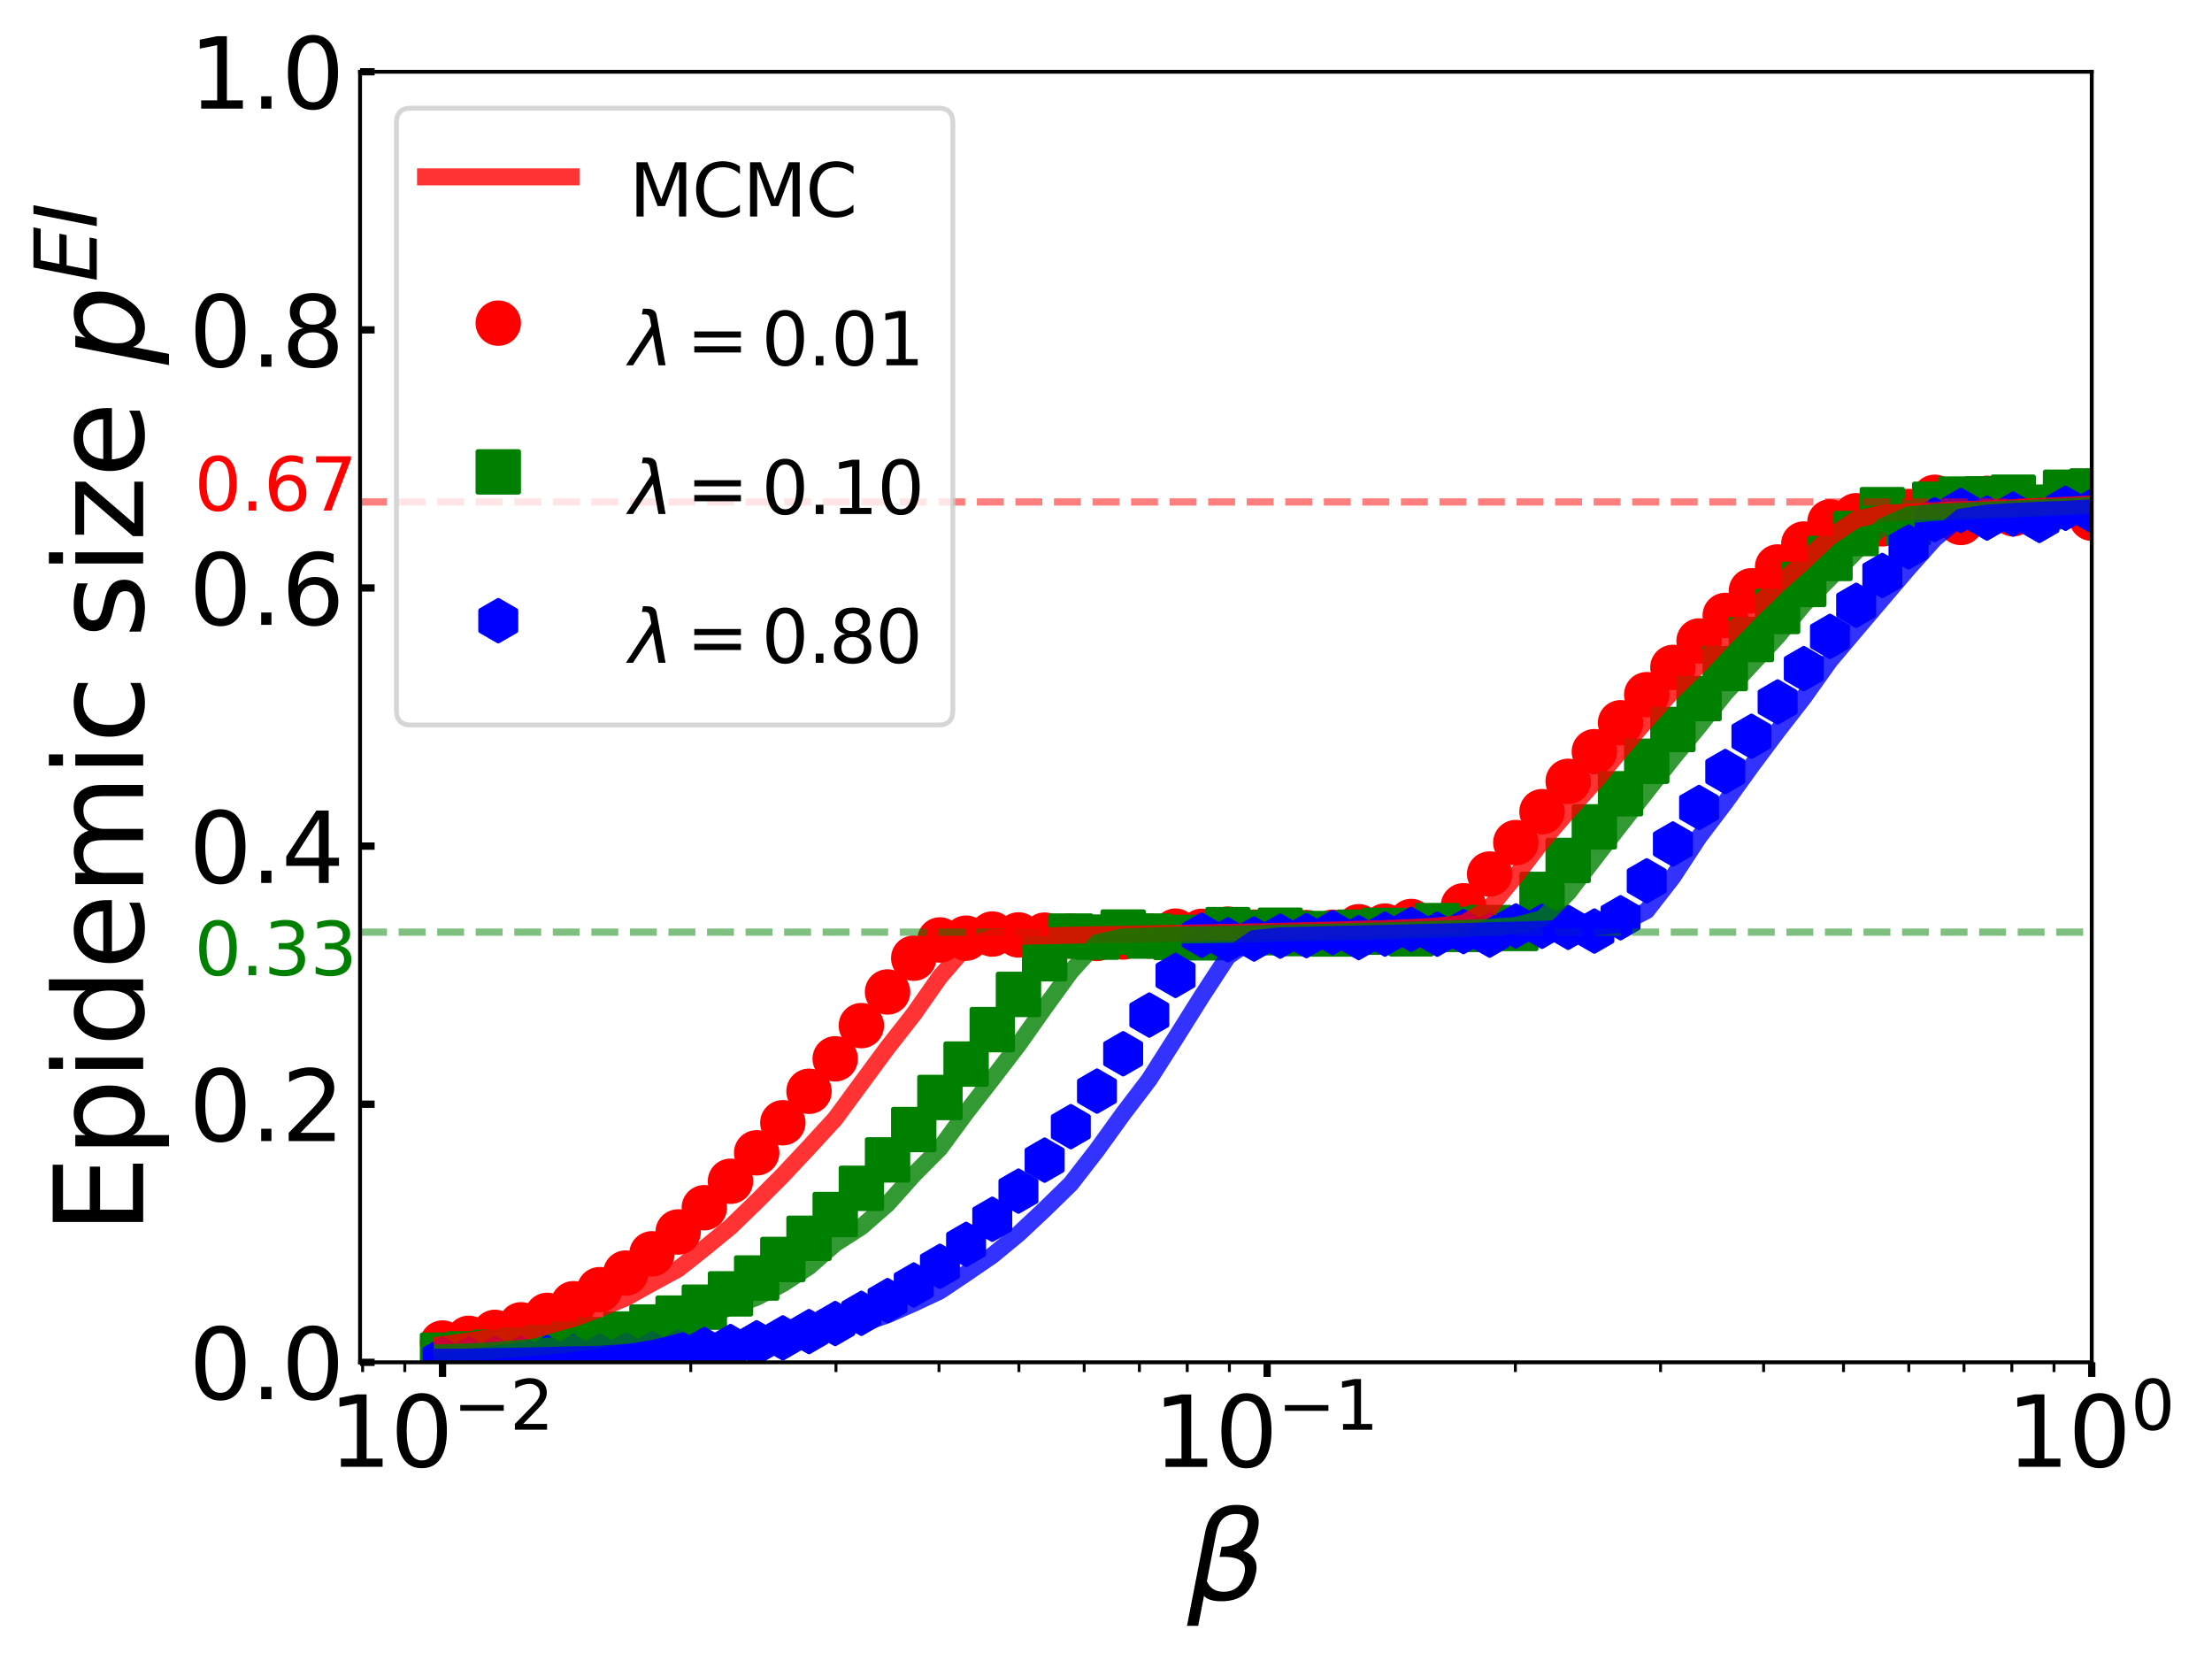 <?xml version="1.0" encoding="utf-8" standalone="no"?>
<!DOCTYPE svg PUBLIC "-//W3C//DTD SVG 1.1//EN"
  "http://www.w3.org/Graphics/SVG/1.1/DTD/svg11.dtd">
<svg xmlns:xlink="http://www.w3.org/1999/xlink" width="456.176pt" height="342.467pt" viewBox="0 0 456.176 342.467" xmlns="http://www.w3.org/2000/svg" version="1.1">
 <defs>
  <style type="text/css">*{stroke-linejoin: round; stroke-linecap: butt}</style>
 </defs>
 <g id="figure_1">
  <g id="patch_1">
   <path d="M 0 342.467 
L 456.176 342.467 
L 456.176 0 
L 0 0 
z
" style="fill: #ffffff"/>
  </g>
  <g id="axes_1">
   <g id="patch_2">
    <path d="M 74.256 280.91 
L 431.376 280.91 
L 431.376 14.798 
L 74.256 14.798 
z
" style="fill: #ffffff"/>
   </g>
   <g id="PathCollection_1">
    <defs>
     <path id="mdadb91ffc5" d="M 0 4.183 
C 1.109 4.183 2.174 3.743 2.958 2.958 
C 3.743 2.174 4.183 1.109 4.183 0 
C 4.183 -1.109 3.743 -2.174 2.958 -2.958 
C 2.174 -3.743 1.109 -4.183 0 -4.183 
C -1.109 -4.183 -2.174 -3.743 -2.958 -2.958 
C -3.743 -2.174 -4.183 -1.109 -4.183 0 
C -4.183 1.109 -3.743 2.174 -2.958 2.958 
C -2.174 3.743 -1.109 4.183 0 4.183 
z
" style="stroke: #ff0000"/>
    </defs>
    <g clip-path="url(#p7b97ce5ad7)">
     <use xlink:href="#mdadb91ffc5" x="91.262" y="276.931" style="fill: #ff0000; stroke: #ff0000"/>
     <use xlink:href="#mdadb91ffc5" x="96.661" y="275.965" style="fill: #ff0000; stroke: #ff0000"/>
     <use xlink:href="#mdadb91ffc5" x="102.059" y="274.734" style="fill: #ff0000; stroke: #ff0000"/>
     <use xlink:href="#mdadb91ffc5" x="107.458" y="273.176" style="fill: #ff0000; stroke: #ff0000"/>
     <use xlink:href="#mdadb91ffc5" x="112.857" y="271.228" style="fill: #ff0000; stroke: #ff0000"/>
     <use xlink:href="#mdadb91ffc5" x="118.255" y="268.83" style="fill: #ff0000; stroke: #ff0000"/>
     <use xlink:href="#mdadb91ffc5" x="123.654" y="265.932" style="fill: #ff0000; stroke: #ff0000"/>
     <use xlink:href="#mdadb91ffc5" x="129.052" y="262.504" style="fill: #ff0000; stroke: #ff0000"/>
     <use xlink:href="#mdadb91ffc5" x="134.451" y="258.534" style="fill: #ff0000; stroke: #ff0000"/>
     <use xlink:href="#mdadb91ffc5" x="139.85" y="254.034" style="fill: #ff0000; stroke: #ff0000"/>
     <use xlink:href="#mdadb91ffc5" x="145.248" y="249.032" style="fill: #ff0000; stroke: #ff0000"/>
     <use xlink:href="#mdadb91ffc5" x="150.647" y="243.573" style="fill: #ff0000; stroke: #ff0000"/>
     <use xlink:href="#mdadb91ffc5" x="156.046" y="237.712" style="fill: #ff0000; stroke: #ff0000"/>
     <use xlink:href="#mdadb91ffc5" x="161.444" y="231.508" style="fill: #ff0000; stroke: #ff0000"/>
     <use xlink:href="#mdadb91ffc5" x="166.843" y="225.025" style="fill: #ff0000; stroke: #ff0000"/>
     <use xlink:href="#mdadb91ffc5" x="172.242" y="218.327" style="fill: #ff0000; stroke: #ff0000"/>
     <use xlink:href="#mdadb91ffc5" x="177.64" y="211.48" style="fill: #ff0000; stroke: #ff0000"/>
     <use xlink:href="#mdadb91ffc5" x="183.039" y="204.545" style="fill: #ff0000; stroke: #ff0000"/>
     <use xlink:href="#mdadb91ffc5" x="188.437" y="197.58" style="fill: #ff0000; stroke: #ff0000"/>
     <use xlink:href="#mdadb91ffc5" x="193.836" y="193.821" style="fill: #ff0000; stroke: #ff0000"/>
     <use xlink:href="#mdadb91ffc5" x="199.235" y="193.448" style="fill: #ff0000; stroke: #ff0000"/>
     <use xlink:href="#mdadb91ffc5" x="204.633" y="192.6" style="fill: #ff0000; stroke: #ff0000"/>
     <use xlink:href="#mdadb91ffc5" x="210.032" y="192.783" style="fill: #ff0000; stroke: #ff0000"/>
     <use xlink:href="#mdadb91ffc5" x="215.431" y="192.827" style="fill: #ff0000; stroke: #ff0000"/>
     <use xlink:href="#mdadb91ffc5" x="220.829" y="193.006" style="fill: #ff0000; stroke: #ff0000"/>
     <use xlink:href="#mdadb91ffc5" x="226.228" y="193.511" style="fill: #ff0000; stroke: #ff0000"/>
     <use xlink:href="#mdadb91ffc5" x="231.627" y="193.212" style="fill: #ff0000; stroke: #ff0000"/>
     <use xlink:href="#mdadb91ffc5" x="237.025" y="193.012" style="fill: #ff0000; stroke: #ff0000"/>
     <use xlink:href="#mdadb91ffc5" x="242.424" y="192.003" style="fill: #ff0000; stroke: #ff0000"/>
     <use xlink:href="#mdadb91ffc5" x="247.823" y="192.051" style="fill: #ff0000; stroke: #ff0000"/>
     <use xlink:href="#mdadb91ffc5" x="253.221" y="191.593" style="fill: #ff0000; stroke: #ff0000"/>
     <use xlink:href="#mdadb91ffc5" x="258.62" y="192.209" style="fill: #ff0000; stroke: #ff0000"/>
     <use xlink:href="#mdadb91ffc5" x="264.018" y="192.344" style="fill: #ff0000; stroke: #ff0000"/>
     <use xlink:href="#mdadb91ffc5" x="269.417" y="192.305" style="fill: #ff0000; stroke: #ff0000"/>
     <use xlink:href="#mdadb91ffc5" x="274.816" y="192.221" style="fill: #ff0000; stroke: #ff0000"/>
     <use xlink:href="#mdadb91ffc5" x="280.214" y="191.093" style="fill: #ff0000; stroke: #ff0000"/>
     <use xlink:href="#mdadb91ffc5" x="285.613" y="190.959" style="fill: #ff0000; stroke: #ff0000"/>
     <use xlink:href="#mdadb91ffc5" x="291.012" y="190.014" style="fill: #ff0000; stroke: #ff0000"/>
     <use xlink:href="#mdadb91ffc5" x="296.41" y="191.928" style="fill: #ff0000; stroke: #ff0000"/>
     <use xlink:href="#mdadb91ffc5" x="301.809" y="186.773" style="fill: #ff0000; stroke: #ff0000"/>
     <use xlink:href="#mdadb91ffc5" x="307.208" y="180.223" style="fill: #ff0000; stroke: #ff0000"/>
     <use xlink:href="#mdadb91ffc5" x="312.606" y="173.746" style="fill: #ff0000; stroke: #ff0000"/>
     <use xlink:href="#mdadb91ffc5" x="318.005" y="167.368" style="fill: #ff0000; stroke: #ff0000"/>
     <use xlink:href="#mdadb91ffc5" x="323.403" y="161.113" style="fill: #ff0000; stroke: #ff0000"/>
     <use xlink:href="#mdadb91ffc5" x="328.802" y="154.998" style="fill: #ff0000; stroke: #ff0000"/>
     <use xlink:href="#mdadb91ffc5" x="334.201" y="149.037" style="fill: #ff0000; stroke: #ff0000"/>
     <use xlink:href="#mdadb91ffc5" x="339.599" y="143.242" style="fill: #ff0000; stroke: #ff0000"/>
     <use xlink:href="#mdadb91ffc5" x="344.998" y="137.619" style="fill: #ff0000; stroke: #ff0000"/>
     <use xlink:href="#mdadb91ffc5" x="350.397" y="132.173" style="fill: #ff0000; stroke: #ff0000"/>
     <use xlink:href="#mdadb91ffc5" x="355.795" y="126.906" style="fill: #ff0000; stroke: #ff0000"/>
     <use xlink:href="#mdadb91ffc5" x="361.194" y="121.818" style="fill: #ff0000; stroke: #ff0000"/>
     <use xlink:href="#mdadb91ffc5" x="366.593" y="116.909" style="fill: #ff0000; stroke: #ff0000"/>
     <use xlink:href="#mdadb91ffc5" x="371.991" y="112.178" style="fill: #ff0000; stroke: #ff0000"/>
     <use xlink:href="#mdadb91ffc5" x="377.39" y="107.619" style="fill: #ff0000; stroke: #ff0000"/>
     <use xlink:href="#mdadb91ffc5" x="382.788" y="106.342" style="fill: #ff0000; stroke: #ff0000"/>
     <use xlink:href="#mdadb91ffc5" x="388.187" y="108.017" style="fill: #ff0000; stroke: #ff0000"/>
     <use xlink:href="#mdadb91ffc5" x="393.586" y="105.473" style="fill: #ff0000; stroke: #ff0000"/>
     <use xlink:href="#mdadb91ffc5" x="398.984" y="102.544" style="fill: #ff0000; stroke: #ff0000"/>
     <use xlink:href="#mdadb91ffc5" x="404.383" y="107.732" style="fill: #ff0000; stroke: #ff0000"/>
     <use xlink:href="#mdadb91ffc5" x="409.782" y="102.758" style="fill: #ff0000; stroke: #ff0000"/>
     <use xlink:href="#mdadb91ffc5" x="415.18" y="105.942" style="fill: #ff0000; stroke: #ff0000"/>
     <use xlink:href="#mdadb91ffc5" x="420.579" y="105.758" style="fill: #ff0000; stroke: #ff0000"/>
     <use xlink:href="#mdadb91ffc5" x="425.978" y="102.668" style="fill: #ff0000; stroke: #ff0000"/>
     <use xlink:href="#mdadb91ffc5" x="431.376" y="106.856" style="fill: #ff0000; stroke: #ff0000"/>
    </g>
   </g>
   <g id="PathCollection_2">
    <defs>
     <path id="m8a007841a2" d="M -4.183 4.183 
L 4.183 4.183 
L 4.183 -4.183 
L -4.183 -4.183 
z
" style="stroke: #008000"/>
    </defs>
    <g clip-path="url(#p7b97ce5ad7)">
     <use xlink:href="#m8a007841a2" x="91.262" y="279.435" style="fill: #008000; stroke: #008000"/>
     <use xlink:href="#m8a007841a2" x="96.661" y="279.168" style="fill: #008000; stroke: #008000"/>
     <use xlink:href="#m8a007841a2" x="102.059" y="278.829" style="fill: #008000; stroke: #008000"/>
     <use xlink:href="#m8a007841a2" x="107.458" y="278.397" style="fill: #008000; stroke: #008000"/>
     <use xlink:href="#m8a007841a2" x="112.857" y="277.846" style="fill: #008000; stroke: #008000"/>
     <use xlink:href="#m8a007841a2" x="118.255" y="277.14" style="fill: #008000; stroke: #008000"/>
     <use xlink:href="#m8a007841a2" x="123.654" y="276.237" style="fill: #008000; stroke: #008000"/>
     <use xlink:href="#m8a007841a2" x="129.052" y="275.085" style="fill: #008000; stroke: #008000"/>
     <use xlink:href="#m8a007841a2" x="134.451" y="273.626" style="fill: #008000; stroke: #008000"/>
     <use xlink:href="#m8a007841a2" x="139.85" y="271.798" style="fill: #008000; stroke: #008000"/>
     <use xlink:href="#m8a007841a2" x="145.248" y="269.539" style="fill: #008000; stroke: #008000"/>
     <use xlink:href="#m8a007841a2" x="150.647" y="266.795" style="fill: #008000; stroke: #008000"/>
     <use xlink:href="#m8a007841a2" x="156.046" y="263.524" style="fill: #008000; stroke: #008000"/>
     <use xlink:href="#m8a007841a2" x="161.444" y="259.706" style="fill: #008000; stroke: #008000"/>
     <use xlink:href="#m8a007841a2" x="166.843" y="255.337" style="fill: #008000; stroke: #008000"/>
     <use xlink:href="#m8a007841a2" x="172.242" y="250.435" style="fill: #008000; stroke: #008000"/>
     <use xlink:href="#m8a007841a2" x="177.64" y="245.032" style="fill: #008000; stroke: #008000"/>
     <use xlink:href="#m8a007841a2" x="183.039" y="239.173" style="fill: #008000; stroke: #008000"/>
     <use xlink:href="#m8a007841a2" x="188.437" y="232.911" style="fill: #008000; stroke: #008000"/>
     <use xlink:href="#m8a007841a2" x="193.836" y="226.305" style="fill: #008000; stroke: #008000"/>
     <use xlink:href="#m8a007841a2" x="199.235" y="219.416" style="fill: #008000; stroke: #008000"/>
     <use xlink:href="#m8a007841a2" x="204.633" y="212.309" style="fill: #008000; stroke: #008000"/>
     <use xlink:href="#m8a007841a2" x="210.032" y="205.045" style="fill: #008000; stroke: #008000"/>
     <use xlink:href="#m8a007841a2" x="215.431" y="197.686" style="fill: #008000; stroke: #008000"/>
     <use xlink:href="#m8a007841a2" x="220.829" y="193.02" style="fill: #008000; stroke: #008000"/>
     <use xlink:href="#m8a007841a2" x="226.228" y="193.238" style="fill: #008000; stroke: #008000"/>
     <use xlink:href="#m8a007841a2" x="231.627" y="192.185" style="fill: #008000; stroke: #008000"/>
     <use xlink:href="#m8a007841a2" x="237.025" y="193.016" style="fill: #008000; stroke: #008000"/>
     <use xlink:href="#m8a007841a2" x="242.424" y="193.292" style="fill: #008000; stroke: #008000"/>
     <use xlink:href="#m8a007841a2" x="247.823" y="193.382" style="fill: #008000; stroke: #008000"/>
     <use xlink:href="#m8a007841a2" x="253.221" y="191.695" style="fill: #008000; stroke: #008000"/>
     <use xlink:href="#m8a007841a2" x="258.62" y="192.32" style="fill: #008000; stroke: #008000"/>
     <use xlink:href="#m8a007841a2" x="264.018" y="191.807" style="fill: #008000; stroke: #008000"/>
     <use xlink:href="#m8a007841a2" x="269.417" y="192.502" style="fill: #008000; stroke: #008000"/>
     <use xlink:href="#m8a007841a2" x="274.816" y="192.598" style="fill: #008000; stroke: #008000"/>
     <use xlink:href="#m8a007841a2" x="280.214" y="192.211" style="fill: #008000; stroke: #008000"/>
     <use xlink:href="#m8a007841a2" x="285.613" y="191.843" style="fill: #008000; stroke: #008000"/>
     <use xlink:href="#m8a007841a2" x="291.012" y="192.552" style="fill: #008000; stroke: #008000"/>
     <use xlink:href="#m8a007841a2" x="296.41" y="190.86" style="fill: #008000; stroke: #008000"/>
     <use xlink:href="#m8a007841a2" x="301.809" y="191.648" style="fill: #008000; stroke: #008000"/>
     <use xlink:href="#m8a007841a2" x="307.208" y="191.267" style="fill: #008000; stroke: #008000"/>
     <use xlink:href="#m8a007841a2" x="312.606" y="191.45" style="fill: #008000; stroke: #008000"/>
     <use xlink:href="#m8a007841a2" x="318.005" y="184.425" style="fill: #008000; stroke: #008000"/>
     <use xlink:href="#m8a007841a2" x="323.403" y="177.43" style="fill: #008000; stroke: #008000"/>
     <use xlink:href="#m8a007841a2" x="328.802" y="170.5" style="fill: #008000; stroke: #008000"/>
     <use xlink:href="#m8a007841a2" x="334.201" y="163.67" style="fill: #008000; stroke: #008000"/>
     <use xlink:href="#m8a007841a2" x="339.599" y="156.968" style="fill: #008000; stroke: #008000"/>
     <use xlink:href="#m8a007841a2" x="344.998" y="150.419" style="fill: #008000; stroke: #008000"/>
     <use xlink:href="#m8a007841a2" x="350.397" y="144.043" style="fill: #008000; stroke: #008000"/>
     <use xlink:href="#m8a007841a2" x="355.795" y="137.854" style="fill: #008000; stroke: #008000"/>
     <use xlink:href="#m8a007841a2" x="361.194" y="131.864" style="fill: #008000; stroke: #008000"/>
     <use xlink:href="#m8a007841a2" x="366.593" y="126.082" style="fill: #008000; stroke: #008000"/>
     <use xlink:href="#m8a007841a2" x="371.991" y="120.512" style="fill: #008000; stroke: #008000"/>
     <use xlink:href="#m8a007841a2" x="377.39" y="115.157" style="fill: #008000; stroke: #008000"/>
     <use xlink:href="#m8a007841a2" x="382.788" y="110.018" style="fill: #008000; stroke: #008000"/>
     <use xlink:href="#m8a007841a2" x="388.187" y="105.093" style="fill: #008000; stroke: #008000"/>
     <use xlink:href="#m8a007841a2" x="393.586" y="107.8" style="fill: #008000; stroke: #008000"/>
     <use xlink:href="#m8a007841a2" x="398.984" y="103.987" style="fill: #008000; stroke: #008000"/>
     <use xlink:href="#m8a007841a2" x="404.383" y="102.913" style="fill: #008000; stroke: #008000"/>
     <use xlink:href="#m8a007841a2" x="409.782" y="102.872" style="fill: #008000; stroke: #008000"/>
     <use xlink:href="#m8a007841a2" x="415.18" y="102.525" style="fill: #008000; stroke: #008000"/>
     <use xlink:href="#m8a007841a2" x="420.579" y="104.577" style="fill: #008000; stroke: #008000"/>
     <use xlink:href="#m8a007841a2" x="425.978" y="101.503" style="fill: #008000; stroke: #008000"/>
     <use xlink:href="#m8a007841a2" x="431.376" y="101.235" style="fill: #008000; stroke: #008000"/>
    </g>
   </g>
   <g id="PathCollection_3">
    <defs>
     <path id="m009edc6858" d="M 0 -4.183 
L -3.623 -2.092 
L -3.623 2.092 
L -0 4.183 
L 3.623 2.092 
L 3.623 -2.092 
z
" style="stroke: #0000ff"/>
    </defs>
    <g clip-path="url(#p7b97ce5ad7)">
     <use xlink:href="#m009edc6858" x="91.262" y="280.287" style="fill: #0000ff; stroke: #0000ff"/>
     <use xlink:href="#m009edc6858" x="96.661" y="280.222" style="fill: #0000ff; stroke: #0000ff"/>
     <use xlink:href="#m009edc6858" x="102.059" y="280.143" style="fill: #0000ff; stroke: #0000ff"/>
     <use xlink:href="#m009edc6858" x="107.458" y="280.048" style="fill: #0000ff; stroke: #0000ff"/>
     <use xlink:href="#m009edc6858" x="112.857" y="279.931" style="fill: #0000ff; stroke: #0000ff"/>
     <use xlink:href="#m009edc6858" x="118.255" y="279.786" style="fill: #0000ff; stroke: #0000ff"/>
     <use xlink:href="#m009edc6858" x="123.654" y="279.606" style="fill: #0000ff; stroke: #0000ff"/>
     <use xlink:href="#m009edc6858" x="129.052" y="279.379" style="fill: #0000ff; stroke: #0000ff"/>
     <use xlink:href="#m009edc6858" x="134.451" y="279.093" style="fill: #0000ff; stroke: #0000ff"/>
     <use xlink:href="#m009edc6858" x="139.85" y="278.728" style="fill: #0000ff; stroke: #0000ff"/>
     <use xlink:href="#m009edc6858" x="145.248" y="278.26" style="fill: #0000ff; stroke: #0000ff"/>
     <use xlink:href="#m009edc6858" x="150.647" y="277.657" style="fill: #0000ff; stroke: #0000ff"/>
     <use xlink:href="#m009edc6858" x="156.046" y="276.877" style="fill: #0000ff; stroke: #0000ff"/>
     <use xlink:href="#m009edc6858" x="161.444" y="275.87" style="fill: #0000ff; stroke: #0000ff"/>
     <use xlink:href="#m009edc6858" x="166.843" y="274.572" style="fill: #0000ff; stroke: #0000ff"/>
     <use xlink:href="#m009edc6858" x="172.242" y="272.91" style="fill: #0000ff; stroke: #0000ff"/>
     <use xlink:href="#m009edc6858" x="177.64" y="270.804" style="fill: #0000ff; stroke: #0000ff"/>
     <use xlink:href="#m009edc6858" x="183.039" y="268.178" style="fill: #0000ff; stroke: #0000ff"/>
     <use xlink:href="#m009edc6858" x="188.437" y="264.961" style="fill: #0000ff; stroke: #0000ff"/>
     <use xlink:href="#m009edc6858" x="193.836" y="261.105" style="fill: #0000ff; stroke: #0000ff"/>
     <use xlink:href="#m009edc6858" x="199.235" y="256.586" style="fill: #0000ff; stroke: #0000ff"/>
     <use xlink:href="#m009edc6858" x="204.633" y="251.408" style="fill: #0000ff; stroke: #0000ff"/>
     <use xlink:href="#m009edc6858" x="210.032" y="245.603" style="fill: #0000ff; stroke: #0000ff"/>
     <use xlink:href="#m009edc6858" x="215.431" y="239.219" style="fill: #0000ff; stroke: #0000ff"/>
     <use xlink:href="#m009edc6858" x="220.829" y="232.321" style="fill: #0000ff; stroke: #0000ff"/>
     <use xlink:href="#m009edc6858" x="226.228" y="224.983" style="fill: #0000ff; stroke: #0000ff"/>
     <use xlink:href="#m009edc6858" x="231.627" y="217.283" style="fill: #0000ff; stroke: #0000ff"/>
     <use xlink:href="#m009edc6858" x="237.025" y="209.305" style="fill: #0000ff; stroke: #0000ff"/>
     <use xlink:href="#m009edc6858" x="242.424" y="201.13" style="fill: #0000ff; stroke: #0000ff"/>
     <use xlink:href="#m009edc6858" x="247.823" y="192.842" style="fill: #0000ff; stroke: #0000ff"/>
     <use xlink:href="#m009edc6858" x="253.221" y="193.792" style="fill: #0000ff; stroke: #0000ff"/>
     <use xlink:href="#m009edc6858" x="258.62" y="193.626" style="fill: #0000ff; stroke: #0000ff"/>
     <use xlink:href="#m009edc6858" x="264.018" y="193.03" style="fill: #0000ff; stroke: #0000ff"/>
     <use xlink:href="#m009edc6858" x="269.417" y="192.926" style="fill: #0000ff; stroke: #0000ff"/>
     <use xlink:href="#m009edc6858" x="274.816" y="192.299" style="fill: #0000ff; stroke: #0000ff"/>
     <use xlink:href="#m009edc6858" x="280.214" y="193.326" style="fill: #0000ff; stroke: #0000ff"/>
     <use xlink:href="#m009edc6858" x="285.613" y="192.607" style="fill: #0000ff; stroke: #0000ff"/>
     <use xlink:href="#m009edc6858" x="291.012" y="191.636" style="fill: #0000ff; stroke: #0000ff"/>
     <use xlink:href="#m009edc6858" x="296.41" y="192.63" style="fill: #0000ff; stroke: #0000ff"/>
     <use xlink:href="#m009edc6858" x="301.809" y="192.09" style="fill: #0000ff; stroke: #0000ff"/>
     <use xlink:href="#m009edc6858" x="307.208" y="192.828" style="fill: #0000ff; stroke: #0000ff"/>
     <use xlink:href="#m009edc6858" x="312.606" y="190.921" style="fill: #0000ff; stroke: #0000ff"/>
     <use xlink:href="#m009edc6858" x="318.005" y="190.996" style="fill: #0000ff; stroke: #0000ff"/>
     <use xlink:href="#m009edc6858" x="323.403" y="191.214" style="fill: #0000ff; stroke: #0000ff"/>
     <use xlink:href="#m009edc6858" x="328.802" y="191.979" style="fill: #0000ff; stroke: #0000ff"/>
     <use xlink:href="#m009edc6858" x="334.201" y="189.248" style="fill: #0000ff; stroke: #0000ff"/>
     <use xlink:href="#m009edc6858" x="339.599" y="181.627" style="fill: #0000ff; stroke: #0000ff"/>
     <use xlink:href="#m009edc6858" x="344.998" y="174.03" style="fill: #0000ff; stroke: #0000ff"/>
     <use xlink:href="#m009edc6858" x="350.397" y="166.503" style="fill: #0000ff; stroke: #0000ff"/>
     <use xlink:href="#m009edc6858" x="355.795" y="159.088" style="fill: #0000ff; stroke: #0000ff"/>
     <use xlink:href="#m009edc6858" x="361.194" y="151.824" style="fill: #0000ff; stroke: #0000ff"/>
     <use xlink:href="#m009edc6858" x="366.593" y="144.741" style="fill: #0000ff; stroke: #0000ff"/>
     <use xlink:href="#m009edc6858" x="371.991" y="137.865" style="fill: #0000ff; stroke: #0000ff"/>
     <use xlink:href="#m009edc6858" x="377.39" y="131.217" style="fill: #0000ff; stroke: #0000ff"/>
     <use xlink:href="#m009edc6858" x="382.788" y="124.812" style="fill: #0000ff; stroke: #0000ff"/>
     <use xlink:href="#m009edc6858" x="388.187" y="118.662" style="fill: #0000ff; stroke: #0000ff"/>
     <use xlink:href="#m009edc6858" x="393.586" y="112.772" style="fill: #0000ff; stroke: #0000ff"/>
     <use xlink:href="#m009edc6858" x="398.984" y="107.147" style="fill: #0000ff; stroke: #0000ff"/>
     <use xlink:href="#m009edc6858" x="404.383" y="105.247" style="fill: #0000ff; stroke: #0000ff"/>
     <use xlink:href="#m009edc6858" x="409.782" y="106.824" style="fill: #0000ff; stroke: #0000ff"/>
     <use xlink:href="#m009edc6858" x="415.18" y="106.003" style="fill: #0000ff; stroke: #0000ff"/>
     <use xlink:href="#m009edc6858" x="420.579" y="107.313" style="fill: #0000ff; stroke: #0000ff"/>
     <use xlink:href="#m009edc6858" x="425.978" y="104.809" style="fill: #0000ff; stroke: #0000ff"/>
     <use xlink:href="#m009edc6858" x="431.376" y="105.346" style="fill: #0000ff; stroke: #0000ff"/>
    </g>
   </g>
   <g id="line2d_1">
    <path d="M 74.256 192.206 
L 431.376 192.206 
" clip-path="url(#p7b97ce5ad7)" style="fill: none; stroke-dasharray: 5.55,2.4; stroke-dashoffset: 0; stroke: #008000; stroke-opacity: 0.5; stroke-width: 1.5"/>
   </g>
   <g id="line2d_2">
    <path d="M 74.256 103.502 
L 431.376 103.502 
" clip-path="url(#p7b97ce5ad7)" style="fill: none; stroke-dasharray: 5.55,2.4; stroke-dashoffset: 0; stroke: #ff0000; stroke-opacity: 0.5; stroke-width: 1.5"/>
   </g>
   <g id="matplotlib.axis_1">
    <g id="xtick_1">
     <g id="line2d_3">
      <defs>
       <path id="mdb84f531f1" d="M 0 0 
L 0 3 
" style="stroke: #000000; stroke-width: 1.5"/>
      </defs>
      <g>
       <use xlink:href="#mdb84f531f1" x="91.262" y="280.91" style="stroke: #000000; stroke-width: 1.5"/>
      </g>
     </g>
     <g id="text_1">
      <!-- $\mathdefault{10^{-2}}$ -->
      <g transform="translate(67.762 302.607) scale(0.2 -0.2)">
       <defs>
        <path id="DejaVuSans-31" d="M 794 531 
L 1825 531 
L 1825 4091 
L 703 3866 
L 703 4441 
L 1819 4666 
L 2450 4666 
L 2450 531 
L 3481 531 
L 3481 0 
L 794 0 
L 794 531 
z
" transform="scale(0.016)"/>
        <path id="DejaVuSans-30" d="M 2034 4250 
Q 1547 4250 1301 3770 
Q 1056 3291 1056 2328 
Q 1056 1369 1301 889 
Q 1547 409 2034 409 
Q 2525 409 2770 889 
Q 3016 1369 3016 2328 
Q 3016 3291 2770 3770 
Q 2525 4250 2034 4250 
z
M 2034 4750 
Q 2819 4750 3233 4129 
Q 3647 3509 3647 2328 
Q 3647 1150 3233 529 
Q 2819 -91 2034 -91 
Q 1250 -91 836 529 
Q 422 1150 422 2328 
Q 422 3509 836 4129 
Q 1250 4750 2034 4750 
z
" transform="scale(0.016)"/>
        <path id="DejaVuSans-2212" d="M 678 2272 
L 4684 2272 
L 4684 1741 
L 678 1741 
L 678 2272 
z
" transform="scale(0.016)"/>
        <path id="DejaVuSans-32" d="M 1228 531 
L 3431 531 
L 3431 0 
L 469 0 
L 469 531 
Q 828 903 1448 1529 
Q 2069 2156 2228 2338 
Q 2531 2678 2651 2914 
Q 2772 3150 2772 3378 
Q 2772 3750 2511 3984 
Q 2250 4219 1831 4219 
Q 1534 4219 1204 4116 
Q 875 4013 500 3803 
L 500 4441 
Q 881 4594 1212 4672 
Q 1544 4750 1819 4750 
Q 2544 4750 2975 4387 
Q 3406 4025 3406 3419 
Q 3406 3131 3298 2873 
Q 3191 2616 2906 2266 
Q 2828 2175 2409 1742 
Q 1991 1309 1228 531 
z
" transform="scale(0.016)"/>
       </defs>
       <use xlink:href="#DejaVuSans-31" transform="translate(0 0.766)"/>
       <use xlink:href="#DejaVuSans-30" transform="translate(63.623 0.766)"/>
       <use xlink:href="#DejaVuSans-2212" transform="translate(128.203 39.047) scale(0.7)"/>
       <use xlink:href="#DejaVuSans-32" transform="translate(186.855 39.047) scale(0.7)"/>
      </g>
     </g>
    </g>
    <g id="xtick_2">
     <g id="line2d_4">
      <g>
       <use xlink:href="#mdb84f531f1" x="261.319" y="280.91" style="stroke: #000000; stroke-width: 1.5"/>
      </g>
     </g>
     <g id="text_2">
      <!-- $\mathdefault{10^{-1}}$ -->
      <g transform="translate(237.819 302.607) scale(0.2 -0.2)">
       <use xlink:href="#DejaVuSans-31" transform="translate(0 0.684)"/>
       <use xlink:href="#DejaVuSans-30" transform="translate(63.623 0.684)"/>
       <use xlink:href="#DejaVuSans-2212" transform="translate(128.203 38.966) scale(0.7)"/>
       <use xlink:href="#DejaVuSans-31" transform="translate(186.855 38.966) scale(0.7)"/>
      </g>
     </g>
    </g>
    <g id="xtick_3">
     <g id="line2d_5">
      <g>
       <use xlink:href="#mdb84f531f1" x="431.376" y="280.91" style="stroke: #000000; stroke-width: 1.5"/>
      </g>
     </g>
     <g id="text_3">
      <!-- $\mathdefault{10^{0}}$ -->
      <g transform="translate(413.776 302.607) scale(0.2 -0.2)">
       <use xlink:href="#DejaVuSans-31" transform="translate(0 0.766)"/>
       <use xlink:href="#DejaVuSans-30" transform="translate(63.623 0.766)"/>
       <use xlink:href="#DejaVuSans-30" transform="translate(128.203 39.047) scale(0.7)"/>
      </g>
     </g>
    </g>
    <g id="xtick_4">
     <g id="line2d_6">
      <defs>
       <path id="md5c1492fe3" d="M 0 0 
L 0 2 
" style="stroke: #000000; stroke-width: 0.6"/>
      </defs>
      <g>
       <use xlink:href="#md5c1492fe3" x="74.782" y="280.91" style="stroke: #000000; stroke-width: 0.6"/>
      </g>
     </g>
    </g>
    <g id="xtick_5">
     <g id="line2d_7">
      <g>
       <use xlink:href="#md5c1492fe3" x="83.481" y="280.91" style="stroke: #000000; stroke-width: 0.6"/>
      </g>
     </g>
    </g>
    <g id="xtick_6">
     <g id="line2d_8">
      <g>
       <use xlink:href="#md5c1492fe3" x="142.454" y="280.91" style="stroke: #000000; stroke-width: 0.6"/>
      </g>
     </g>
    </g>
    <g id="xtick_7">
     <g id="line2d_9">
      <g>
       <use xlink:href="#md5c1492fe3" x="172.4" y="280.91" style="stroke: #000000; stroke-width: 0.6"/>
      </g>
     </g>
    </g>
    <g id="xtick_8">
     <g id="line2d_10">
      <g>
       <use xlink:href="#md5c1492fe3" x="193.647" y="280.91" style="stroke: #000000; stroke-width: 0.6"/>
      </g>
     </g>
    </g>
    <g id="xtick_9">
     <g id="line2d_11">
      <g>
       <use xlink:href="#md5c1492fe3" x="210.127" y="280.91" style="stroke: #000000; stroke-width: 0.6"/>
      </g>
     </g>
    </g>
    <g id="xtick_10">
     <g id="line2d_12">
      <g>
       <use xlink:href="#md5c1492fe3" x="223.592" y="280.91" style="stroke: #000000; stroke-width: 0.6"/>
      </g>
     </g>
    </g>
    <g id="xtick_11">
     <g id="line2d_13">
      <g>
       <use xlink:href="#md5c1492fe3" x="234.977" y="280.91" style="stroke: #000000; stroke-width: 0.6"/>
      </g>
     </g>
    </g>
    <g id="xtick_12">
     <g id="line2d_14">
      <g>
       <use xlink:href="#md5c1492fe3" x="244.839" y="280.91" style="stroke: #000000; stroke-width: 0.6"/>
      </g>
     </g>
    </g>
    <g id="xtick_13">
     <g id="line2d_15">
      <g>
       <use xlink:href="#md5c1492fe3" x="253.538" y="280.91" style="stroke: #000000; stroke-width: 0.6"/>
      </g>
     </g>
    </g>
    <g id="xtick_14">
     <g id="line2d_16">
      <g>
       <use xlink:href="#md5c1492fe3" x="312.511" y="280.91" style="stroke: #000000; stroke-width: 0.6"/>
      </g>
     </g>
    </g>
    <g id="xtick_15">
     <g id="line2d_17">
      <g>
       <use xlink:href="#md5c1492fe3" x="342.457" y="280.91" style="stroke: #000000; stroke-width: 0.6"/>
      </g>
     </g>
    </g>
    <g id="xtick_16">
     <g id="line2d_18">
      <g>
       <use xlink:href="#md5c1492fe3" x="363.704" y="280.91" style="stroke: #000000; stroke-width: 0.6"/>
      </g>
     </g>
    </g>
    <g id="xtick_17">
     <g id="line2d_19">
      <g>
       <use xlink:href="#md5c1492fe3" x="380.184" y="280.91" style="stroke: #000000; stroke-width: 0.6"/>
      </g>
     </g>
    </g>
    <g id="xtick_18">
     <g id="line2d_20">
      <g>
       <use xlink:href="#md5c1492fe3" x="393.649" y="280.91" style="stroke: #000000; stroke-width: 0.6"/>
      </g>
     </g>
    </g>
    <g id="xtick_19">
     <g id="line2d_21">
      <g>
       <use xlink:href="#md5c1492fe3" x="405.034" y="280.91" style="stroke: #000000; stroke-width: 0.6"/>
      </g>
     </g>
    </g>
    <g id="xtick_20">
     <g id="line2d_22">
      <g>
       <use xlink:href="#md5c1492fe3" x="414.896" y="280.91" style="stroke: #000000; stroke-width: 0.6"/>
      </g>
     </g>
    </g>
    <g id="xtick_21">
     <g id="line2d_23">
      <g>
       <use xlink:href="#md5c1492fe3" x="423.595" y="280.91" style="stroke: #000000; stroke-width: 0.6"/>
      </g>
     </g>
    </g>
    <g id="text_4">
     <!-- $\beta$ -->
     <g transform="translate(244.816 330.017) scale(0.25 -0.25)">
      <defs>
       <path id="DejaVuSans-Oblique-3b2" d="M 872 216 
L 572 -1331 
L -6 -1331 
L 928 3478 
Q 1206 4903 2538 4903 
Q 3888 4903 3659 3700 
Q 3503 2844 2894 2531 
Q 3713 2250 3553 1416 
Q 3272 -69 1759 -66 
Q 1097 -63 872 216 
z
M 1019 966 
Q 1259 422 1875 425 
Q 2775 425 2966 1406 
Q 3138 2288 1675 2219 
L 1778 2750 
Q 2909 2731 3106 3750 
Q 3241 4438 2509 4434 
Q 1691 4434 1503 3459 
L 1019 966 
z
" transform="scale(0.016)"/>
      </defs>
      <use xlink:href="#DejaVuSans-Oblique-3b2" transform="translate(0 0.391)"/>
     </g>
    </g>
   </g>
   <g id="matplotlib.axis_2">
    <g id="ytick_1">
     <g id="line2d_24">
      <defs>
       <path id="mb7668eb403" d="M 0 0 
L 3 0 
" style="stroke: #000000; stroke-width: 1.5"/>
      </defs>
      <g>
       <use xlink:href="#mb7668eb403" x="74.256" y="280.91" style="stroke: #000000; stroke-width: 1.5"/>
      </g>
     </g>
     <g id="text_5">
      <!-- 0.0 -->
      <g transform="translate(38.95 288.509) scale(0.2 -0.2)">
       <defs>
        <path id="DejaVuSans-2e" d="M 684 794 
L 1344 794 
L 1344 0 
L 684 0 
L 684 794 
z
" transform="scale(0.016)"/>
       </defs>
       <use xlink:href="#DejaVuSans-30"/>
       <use xlink:href="#DejaVuSans-2e" transform="translate(63.623 0)"/>
       <use xlink:href="#DejaVuSans-30" transform="translate(95.41 0)"/>
      </g>
     </g>
    </g>
    <g id="ytick_2">
     <g id="line2d_25">
      <g>
       <use xlink:href="#mb7668eb403" x="74.256" y="227.688" style="stroke: #000000; stroke-width: 1.5"/>
      </g>
     </g>
     <g id="text_6">
      <!-- 0.2 -->
      <g transform="translate(38.95 235.286) scale(0.2 -0.2)">
       <use xlink:href="#DejaVuSans-30"/>
       <use xlink:href="#DejaVuSans-2e" transform="translate(63.623 0)"/>
       <use xlink:href="#DejaVuSans-32" transform="translate(95.41 0)"/>
      </g>
     </g>
    </g>
    <g id="ytick_3">
     <g id="line2d_26">
      <g>
       <use xlink:href="#mb7668eb403" x="74.256" y="174.466" style="stroke: #000000; stroke-width: 1.5"/>
      </g>
     </g>
     <g id="text_7">
      <!-- 0.4 -->
      <g transform="translate(38.95 182.064) scale(0.2 -0.2)">
       <defs>
        <path id="DejaVuSans-34" d="M 2419 4116 
L 825 1625 
L 2419 1625 
L 2419 4116 
z
M 2253 4666 
L 3047 4666 
L 3047 1625 
L 3713 1625 
L 3713 1100 
L 3047 1100 
L 3047 0 
L 2419 0 
L 2419 1100 
L 313 1100 
L 313 1709 
L 2253 4666 
z
" transform="scale(0.016)"/>
       </defs>
       <use xlink:href="#DejaVuSans-30"/>
       <use xlink:href="#DejaVuSans-2e" transform="translate(63.623 0)"/>
       <use xlink:href="#DejaVuSans-34" transform="translate(95.41 0)"/>
      </g>
     </g>
    </g>
    <g id="ytick_4">
     <g id="line2d_27">
      <g>
       <use xlink:href="#mb7668eb403" x="74.256" y="121.243" style="stroke: #000000; stroke-width: 1.5"/>
      </g>
     </g>
     <g id="text_8">
      <!-- 0.6 -->
      <g transform="translate(38.95 128.842) scale(0.2 -0.2)">
       <defs>
        <path id="DejaVuSans-36" d="M 2113 2584 
Q 1688 2584 1439 2293 
Q 1191 2003 1191 1497 
Q 1191 994 1439 701 
Q 1688 409 2113 409 
Q 2538 409 2786 701 
Q 3034 994 3034 1497 
Q 3034 2003 2786 2293 
Q 2538 2584 2113 2584 
z
M 3366 4563 
L 3366 3988 
Q 3128 4100 2886 4159 
Q 2644 4219 2406 4219 
Q 1781 4219 1451 3797 
Q 1122 3375 1075 2522 
Q 1259 2794 1537 2939 
Q 1816 3084 2150 3084 
Q 2853 3084 3261 2657 
Q 3669 2231 3669 1497 
Q 3669 778 3244 343 
Q 2819 -91 2113 -91 
Q 1303 -91 875 529 
Q 447 1150 447 2328 
Q 447 3434 972 4092 
Q 1497 4750 2381 4750 
Q 2619 4750 2861 4703 
Q 3103 4656 3366 4563 
z
" transform="scale(0.016)"/>
       </defs>
       <use xlink:href="#DejaVuSans-30"/>
       <use xlink:href="#DejaVuSans-2e" transform="translate(63.623 0)"/>
       <use xlink:href="#DejaVuSans-36" transform="translate(95.41 0)"/>
      </g>
     </g>
    </g>
    <g id="ytick_5">
     <g id="line2d_28">
      <g>
       <use xlink:href="#mb7668eb403" x="74.256" y="68.021" style="stroke: #000000; stroke-width: 1.5"/>
      </g>
     </g>
     <g id="text_9">
      <!-- 0.8 -->
      <g transform="translate(38.95 75.619) scale(0.2 -0.2)">
       <defs>
        <path id="DejaVuSans-38" d="M 2034 2216 
Q 1584 2216 1326 1975 
Q 1069 1734 1069 1313 
Q 1069 891 1326 650 
Q 1584 409 2034 409 
Q 2484 409 2743 651 
Q 3003 894 3003 1313 
Q 3003 1734 2745 1975 
Q 2488 2216 2034 2216 
z
M 1403 2484 
Q 997 2584 770 2862 
Q 544 3141 544 3541 
Q 544 4100 942 4425 
Q 1341 4750 2034 4750 
Q 2731 4750 3128 4425 
Q 3525 4100 3525 3541 
Q 3525 3141 3298 2862 
Q 3072 2584 2669 2484 
Q 3125 2378 3379 2068 
Q 3634 1759 3634 1313 
Q 3634 634 3220 271 
Q 2806 -91 2034 -91 
Q 1263 -91 848 271 
Q 434 634 434 1313 
Q 434 1759 690 2068 
Q 947 2378 1403 2484 
z
M 1172 3481 
Q 1172 3119 1398 2916 
Q 1625 2713 2034 2713 
Q 2441 2713 2670 2916 
Q 2900 3119 2900 3481 
Q 2900 3844 2670 4047 
Q 2441 4250 2034 4250 
Q 1625 4250 1398 4047 
Q 1172 3844 1172 3481 
z
" transform="scale(0.016)"/>
       </defs>
       <use xlink:href="#DejaVuSans-30"/>
       <use xlink:href="#DejaVuSans-2e" transform="translate(63.623 0)"/>
       <use xlink:href="#DejaVuSans-38" transform="translate(95.41 0)"/>
      </g>
     </g>
    </g>
    <g id="ytick_6">
     <g id="line2d_29">
      <g>
       <use xlink:href="#mb7668eb403" x="74.256" y="14.798" style="stroke: #000000; stroke-width: 1.5"/>
      </g>
     </g>
     <g id="text_10">
      <!-- 1.0 -->
      <g transform="translate(38.95 22.397) scale(0.2 -0.2)">
       <use xlink:href="#DejaVuSans-31"/>
       <use xlink:href="#DejaVuSans-2e" transform="translate(63.623 0)"/>
       <use xlink:href="#DejaVuSans-30" transform="translate(95.41 0)"/>
      </g>
     </g>
    </g>
    <g id="text_11">
     <!-- Epidemic size $p^{EI}$ -->
     <g transform="translate(29.7 254.479) rotate(-90) scale(0.25 -0.25)">
      <defs>
       <path id="DejaVuSans-45" d="M 628 4666 
L 3578 4666 
L 3578 4134 
L 1259 4134 
L 1259 2753 
L 3481 2753 
L 3481 2222 
L 1259 2222 
L 1259 531 
L 3634 531 
L 3634 0 
L 628 0 
L 628 4666 
z
" transform="scale(0.016)"/>
       <path id="DejaVuSans-70" d="M 1159 525 
L 1159 -1331 
L 581 -1331 
L 581 3500 
L 1159 3500 
L 1159 2969 
Q 1341 3281 1617 3432 
Q 1894 3584 2278 3584 
Q 2916 3584 3314 3078 
Q 3713 2572 3713 1747 
Q 3713 922 3314 415 
Q 2916 -91 2278 -91 
Q 1894 -91 1617 61 
Q 1341 213 1159 525 
z
M 3116 1747 
Q 3116 2381 2855 2742 
Q 2594 3103 2138 3103 
Q 1681 3103 1420 2742 
Q 1159 2381 1159 1747 
Q 1159 1113 1420 752 
Q 1681 391 2138 391 
Q 2594 391 2855 752 
Q 3116 1113 3116 1747 
z
" transform="scale(0.016)"/>
       <path id="DejaVuSans-69" d="M 603 3500 
L 1178 3500 
L 1178 0 
L 603 0 
L 603 3500 
z
M 603 4863 
L 1178 4863 
L 1178 4134 
L 603 4134 
L 603 4863 
z
" transform="scale(0.016)"/>
       <path id="DejaVuSans-64" d="M 2906 2969 
L 2906 4863 
L 3481 4863 
L 3481 0 
L 2906 0 
L 2906 525 
Q 2725 213 2448 61 
Q 2172 -91 1784 -91 
Q 1150 -91 751 415 
Q 353 922 353 1747 
Q 353 2572 751 3078 
Q 1150 3584 1784 3584 
Q 2172 3584 2448 3432 
Q 2725 3281 2906 2969 
z
M 947 1747 
Q 947 1113 1208 752 
Q 1469 391 1925 391 
Q 2381 391 2643 752 
Q 2906 1113 2906 1747 
Q 2906 2381 2643 2742 
Q 2381 3103 1925 3103 
Q 1469 3103 1208 2742 
Q 947 2381 947 1747 
z
" transform="scale(0.016)"/>
       <path id="DejaVuSans-65" d="M 3597 1894 
L 3597 1613 
L 953 1613 
Q 991 1019 1311 708 
Q 1631 397 2203 397 
Q 2534 397 2845 478 
Q 3156 559 3463 722 
L 3463 178 
Q 3153 47 2828 -22 
Q 2503 -91 2169 -91 
Q 1331 -91 842 396 
Q 353 884 353 1716 
Q 353 2575 817 3079 
Q 1281 3584 2069 3584 
Q 2775 3584 3186 3129 
Q 3597 2675 3597 1894 
z
M 3022 2063 
Q 3016 2534 2758 2815 
Q 2500 3097 2075 3097 
Q 1594 3097 1305 2825 
Q 1016 2553 972 2059 
L 3022 2063 
z
" transform="scale(0.016)"/>
       <path id="DejaVuSans-6d" d="M 3328 2828 
Q 3544 3216 3844 3400 
Q 4144 3584 4550 3584 
Q 5097 3584 5394 3201 
Q 5691 2819 5691 2113 
L 5691 0 
L 5113 0 
L 5113 2094 
Q 5113 2597 4934 2840 
Q 4756 3084 4391 3084 
Q 3944 3084 3684 2787 
Q 3425 2491 3425 1978 
L 3425 0 
L 2847 0 
L 2847 2094 
Q 2847 2600 2669 2842 
Q 2491 3084 2119 3084 
Q 1678 3084 1418 2786 
Q 1159 2488 1159 1978 
L 1159 0 
L 581 0 
L 581 3500 
L 1159 3500 
L 1159 2956 
Q 1356 3278 1631 3431 
Q 1906 3584 2284 3584 
Q 2666 3584 2933 3390 
Q 3200 3197 3328 2828 
z
" transform="scale(0.016)"/>
       <path id="DejaVuSans-63" d="M 3122 3366 
L 3122 2828 
Q 2878 2963 2633 3030 
Q 2388 3097 2138 3097 
Q 1578 3097 1268 2742 
Q 959 2388 959 1747 
Q 959 1106 1268 751 
Q 1578 397 2138 397 
Q 2388 397 2633 464 
Q 2878 531 3122 666 
L 3122 134 
Q 2881 22 2623 -34 
Q 2366 -91 2075 -91 
Q 1284 -91 818 406 
Q 353 903 353 1747 
Q 353 2603 823 3093 
Q 1294 3584 2113 3584 
Q 2378 3584 2631 3529 
Q 2884 3475 3122 3366 
z
" transform="scale(0.016)"/>
       <path id="DejaVuSans-20" transform="scale(0.016)"/>
       <path id="DejaVuSans-73" d="M 2834 3397 
L 2834 2853 
Q 2591 2978 2328 3040 
Q 2066 3103 1784 3103 
Q 1356 3103 1142 2972 
Q 928 2841 928 2578 
Q 928 2378 1081 2264 
Q 1234 2150 1697 2047 
L 1894 2003 
Q 2506 1872 2764 1633 
Q 3022 1394 3022 966 
Q 3022 478 2636 193 
Q 2250 -91 1575 -91 
Q 1294 -91 989 -36 
Q 684 19 347 128 
L 347 722 
Q 666 556 975 473 
Q 1284 391 1588 391 
Q 1994 391 2212 530 
Q 2431 669 2431 922 
Q 2431 1156 2273 1281 
Q 2116 1406 1581 1522 
L 1381 1569 
Q 847 1681 609 1914 
Q 372 2147 372 2553 
Q 372 3047 722 3315 
Q 1072 3584 1716 3584 
Q 2034 3584 2315 3537 
Q 2597 3491 2834 3397 
z
" transform="scale(0.016)"/>
       <path id="DejaVuSans-7a" d="M 353 3500 
L 3084 3500 
L 3084 2975 
L 922 459 
L 3084 459 
L 3084 0 
L 275 0 
L 275 525 
L 2438 3041 
L 353 3041 
L 353 3500 
z
" transform="scale(0.016)"/>
       <path id="DejaVuSans-Oblique-70" d="M 3175 2156 
Q 3175 2616 2975 2859 
Q 2775 3103 2400 3103 
Q 2144 3103 1911 2972 
Q 1678 2841 1497 2591 
Q 1319 2344 1212 1994 
Q 1106 1644 1106 1300 
Q 1106 863 1306 627 
Q 1506 391 1875 391 
Q 2147 391 2380 519 
Q 2613 647 2778 891 
Q 2956 1147 3065 1494 
Q 3175 1841 3175 2156 
z
M 1394 2969 
Q 1625 3272 1939 3428 
Q 2253 3584 2638 3584 
Q 3175 3584 3472 3232 
Q 3769 2881 3769 2247 
Q 3769 1728 3584 1258 
Q 3400 788 3053 416 
Q 2822 169 2531 39 
Q 2241 -91 1919 -91 
Q 1547 -91 1294 64 
Q 1041 219 916 525 
L 556 -1331 
L -19 -1331 
L 922 3500 
L 1497 3500 
L 1394 2969 
z
" transform="scale(0.016)"/>
       <path id="DejaVuSans-Oblique-45" d="M 1081 4666 
L 4031 4666 
L 3928 4134 
L 1606 4134 
L 1338 2753 
L 3566 2753 
L 3463 2222 
L 1234 2222 
L 909 531 
L 3284 531 
L 3181 0 
L 172 0 
L 1081 4666 
z
" transform="scale(0.016)"/>
       <path id="DejaVuSans-Oblique-49" d="M 1081 4666 
L 1716 4666 
L 806 0 
L 172 0 
L 1081 4666 
z
" transform="scale(0.016)"/>
      </defs>
      <use xlink:href="#DejaVuSans-45" transform="translate(0 0.684)"/>
      <use xlink:href="#DejaVuSans-70" transform="translate(63.184 0.684)"/>
      <use xlink:href="#DejaVuSans-69" transform="translate(126.66 0.684)"/>
      <use xlink:href="#DejaVuSans-64" transform="translate(154.443 0.684)"/>
      <use xlink:href="#DejaVuSans-65" transform="translate(217.92 0.684)"/>
      <use xlink:href="#DejaVuSans-6d" transform="translate(279.443 0.684)"/>
      <use xlink:href="#DejaVuSans-69" transform="translate(376.855 0.684)"/>
      <use xlink:href="#DejaVuSans-63" transform="translate(404.639 0.684)"/>
      <use xlink:href="#DejaVuSans-20" transform="translate(459.619 0.684)"/>
      <use xlink:href="#DejaVuSans-73" transform="translate(491.406 0.684)"/>
      <use xlink:href="#DejaVuSans-69" transform="translate(543.506 0.684)"/>
      <use xlink:href="#DejaVuSans-7a" transform="translate(571.289 0.684)"/>
      <use xlink:href="#DejaVuSans-65" transform="translate(623.779 0.684)"/>
      <use xlink:href="#DejaVuSans-20" transform="translate(685.303 0.684)"/>
      <use xlink:href="#DejaVuSans-Oblique-70" transform="translate(717.09 0.684)"/>
      <use xlink:href="#DejaVuSans-Oblique-45" transform="translate(785.216 38.966) scale(0.7)"/>
      <use xlink:href="#DejaVuSans-Oblique-49" transform="translate(829.445 38.966) scale(0.7)"/>
     </g>
    </g>
   </g>
   <g id="line2d_30">
    <path d="M 91.262 277.243 
L 96.661 276.507 
L 102.059 275.651 
L 107.458 274.957 
L 112.857 273.363 
L 118.255 271.878 
L 123.654 269.873 
L 129.052 267.617 
L 134.451 264.61 
L 139.85 261.678 
L 145.248 257.404 
L 150.647 252.976 
L 156.046 247.738 
L 161.444 242.322 
L 166.843 236.556 
L 172.242 230.674 
L 177.64 223.335 
L 183.039 216.009 
L 188.437 209.129 
L 193.836 201.432 
L 199.235 195.194 
L 204.633 193.311 
L 210.032 193.08 
L 215.431 192.974 
L 220.829 192.842 
L 226.228 192.738 
L 231.627 192.657 
L 237.025 192.553 
L 242.424 192.447 
L 247.823 192.354 
L 253.221 192.25 
L 258.62 192.143 
L 264.018 192.034 
L 269.417 191.898 
L 274.816 191.776 
L 280.214 191.622 
L 285.613 191.471 
L 291.012 191.256 
L 296.41 190.95 
L 301.809 190.35 
L 307.208 187.164 
L 312.606 180.587 
L 318.005 173.557 
L 323.403 167.262 
L 328.802 161.314 
L 334.201 154.782 
L 339.599 148.446 
L 344.998 142.461 
L 350.397 137.198 
L 355.795 131.408 
L 361.194 125.883 
L 366.593 120.627 
L 371.991 115.793 
L 377.39 110.695 
L 382.788 107.105 
L 388.187 105.874 
L 393.586 105.564 
L 398.984 105.299 
L 404.383 105.099 
L 409.782 104.909 
L 415.18 104.683 
L 420.579 104.406 
L 425.978 104.193 
L 431.376 103.892 
" clip-path="url(#p7b97ce5ad7)" style="fill: none; stroke: #ff0000; stroke-opacity: 0.8; stroke-width: 3.5; stroke-linecap: square"/>
   </g>
   <g id="line2d_31">
    <path d="M 91.262 278.921 
L 96.661 278.748 
L 102.059 278.454 
L 107.458 277.997 
L 112.857 277.604 
L 118.255 277.045 
L 123.654 276.266 
L 129.052 275.418 
L 134.451 274.513 
L 139.85 273.169 
L 145.248 271.588 
L 150.647 269.53 
L 156.046 267.511 
L 161.444 264.713 
L 166.843 261.195 
L 172.242 256.438 
L 177.64 252.978 
L 183.039 248.252 
L 188.437 242.222 
L 193.836 236.779 
L 199.235 229.434 
L 204.633 222.473 
L 210.032 215.429 
L 215.431 207.782 
L 220.829 200.337 
L 226.228 194.393 
L 231.627 193.186 
L 237.025 193.013 
L 242.424 192.831 
L 247.823 192.764 
L 253.221 192.656 
L 258.62 192.544 
L 264.018 192.419 
L 269.417 192.305 
L 274.816 192.201 
L 280.214 192.057 
L 285.613 191.936 
L 291.012 191.777 
L 296.41 191.613 
L 301.809 191.436 
L 307.208 191.218 
L 312.606 190.836 
L 318.005 189.4 
L 323.403 184.089 
L 328.802 177.053 
L 334.201 170.058 
L 339.599 163.171 
L 344.998 156.326 
L 350.397 149.74 
L 355.795 142.929 
L 361.194 137.031 
L 366.593 131.213 
L 371.991 124.624 
L 377.39 119.206 
L 382.788 113.659 
L 388.187 108.582 
L 393.586 106.177 
L 398.984 105.644 
L 404.383 105.39 
L 409.782 105.168 
L 415.18 104.957 
L 420.579 104.716 
L 425.978 104.478 
L 431.376 104.216 
" clip-path="url(#p7b97ce5ad7)" style="fill: none; stroke: #008000; stroke-opacity: 0.8; stroke-width: 3.5; stroke-linecap: square"/>
   </g>
   <g id="line2d_32">
    <path d="M 91.262 279.834 
L 96.661 279.813 
L 102.059 279.719 
L 107.458 279.637 
L 112.857 279.498 
L 118.255 279.344 
L 123.654 279.243 
L 129.052 278.863 
L 134.451 278.696 
L 139.85 278.358 
L 145.248 278.187 
L 150.647 277.562 
L 156.046 276.962 
L 161.444 276.076 
L 166.843 275.343 
L 172.242 273.916 
L 177.64 272.933 
L 183.039 271.126 
L 188.437 268.75 
L 193.836 266.215 
L 199.235 262.589 
L 204.633 258.891 
L 210.032 254.44 
L 215.431 249.376 
L 220.829 244.1 
L 226.228 237.14 
L 231.627 229.654 
L 237.025 222.565 
L 242.424 214.076 
L 247.823 205.472 
L 253.221 197.223 
L 258.62 193.531 
L 264.018 192.962 
L 269.417 192.84 
L 274.816 192.697 
L 280.214 192.591 
L 285.613 192.471 
L 291.012 192.342 
L 296.41 192.211 
L 301.809 192.083 
L 307.208 191.926 
L 312.606 191.788 
L 318.005 191.609 
L 323.403 191.376 
L 328.802 191.134 
L 334.201 190.597 
L 339.599 187.773 
L 344.998 180.822 
L 350.397 172.574 
L 355.795 165.469 
L 361.194 157.962 
L 366.593 150.738 
L 371.991 143.788 
L 377.39 136.205 
L 382.788 129.812 
L 388.187 123.462 
L 393.586 117.129 
L 398.984 111.088 
L 404.383 106.611 
L 409.782 105.794 
L 415.18 105.459 
L 420.579 105.213 
L 425.978 105 
L 431.376 104.72 
" clip-path="url(#p7b97ce5ad7)" style="fill: none; stroke: #0000ff; stroke-opacity: 0.8; stroke-width: 3.5; stroke-linecap: square"/>
   </g>
   <g id="patch_3">
    <path d="M 74.256 280.91 
L 74.256 14.798 
" style="fill: none; stroke: #000000; stroke-width: 0.8; stroke-linejoin: miter; stroke-linecap: square"/>
   </g>
   <g id="patch_4">
    <path d="M 431.376 280.91 
L 431.376 14.798 
" style="fill: none; stroke: #000000; stroke-width: 0.8; stroke-linejoin: miter; stroke-linecap: square"/>
   </g>
   <g id="patch_5">
    <path d="M 74.256 280.91 
L 431.376 280.91 
" style="fill: none; stroke: #000000; stroke-width: 0.8; stroke-linejoin: miter; stroke-linecap: square"/>
   </g>
   <g id="patch_6">
    <path d="M 74.256 14.798 
L 431.376 14.798 
" style="fill: none; stroke: #000000; stroke-width: 0.8; stroke-linejoin: miter; stroke-linecap: square"/>
   </g>
   <g id="text_12">
    <!-- 0.33 -->
    <g style="fill: #008000" transform="translate(40.07 201.077) scale(0.15 -0.15)">
     <defs>
      <path id="DejaVuSans-33" d="M 2597 2516 
Q 3050 2419 3304 2112 
Q 3559 1806 3559 1356 
Q 3559 666 3084 287 
Q 2609 -91 1734 -91 
Q 1441 -91 1130 -33 
Q 819 25 488 141 
L 488 750 
Q 750 597 1062 519 
Q 1375 441 1716 441 
Q 2309 441 2620 675 
Q 2931 909 2931 1356 
Q 2931 1769 2642 2001 
Q 2353 2234 1838 2234 
L 1294 2234 
L 1294 2753 
L 1863 2753 
Q 2328 2753 2575 2939 
Q 2822 3125 2822 3475 
Q 2822 3834 2567 4026 
Q 2313 4219 1838 4219 
Q 1578 4219 1281 4162 
Q 984 4106 628 3988 
L 628 4550 
Q 988 4650 1302 4700 
Q 1616 4750 1894 4750 
Q 2613 4750 3031 4423 
Q 3450 4097 3450 3541 
Q 3450 3153 3228 2886 
Q 3006 2619 2597 2516 
z
" transform="scale(0.016)"/>
     </defs>
     <use xlink:href="#DejaVuSans-30"/>
     <use xlink:href="#DejaVuSans-2e" transform="translate(63.623 0)"/>
     <use xlink:href="#DejaVuSans-33" transform="translate(95.41 0)"/>
     <use xlink:href="#DejaVuSans-33" transform="translate(159.033 0)"/>
    </g>
   </g>
   <g id="text_13">
    <!-- 0.67 -->
    <g style="fill: #ff0000" transform="translate(40.07 105.277) scale(0.15 -0.15)">
     <defs>
      <path id="DejaVuSans-37" d="M 525 4666 
L 3525 4666 
L 3525 4397 
L 1831 0 
L 1172 0 
L 2766 4134 
L 525 4134 
L 525 4666 
z
" transform="scale(0.016)"/>
     </defs>
     <use xlink:href="#DejaVuSans-30"/>
     <use xlink:href="#DejaVuSans-2e" transform="translate(63.623 0)"/>
     <use xlink:href="#DejaVuSans-36" transform="translate(95.41 0)"/>
     <use xlink:href="#DejaVuSans-37" transform="translate(159.033 0)"/>
    </g>
   </g>
   <g id="legend_1">
    <g id="patch_7">
     <path d="M 84.756 149.498 
L 193.506 149.498 
Q 196.506 149.498 196.506 146.498 
L 196.506 25.298 
Q 196.506 22.298 193.506 22.298 
L 84.756 22.298 
Q 81.756 22.298 81.756 25.298 
L 81.756 146.498 
Q 81.756 149.498 84.756 149.498 
z
" style="fill: #ffffff; opacity: 0.8; stroke: #cccccc; stroke-linejoin: miter"/>
    </g>
    <g id="line2d_33">
     <path d="M 87.756 36.473 
L 102.756 36.473 
L 117.756 36.473 
" style="fill: none; stroke: #ff0000; stroke-opacity: 0.8; stroke-width: 3.5; stroke-linecap: square"/>
    </g>
    <g id="text_14">
     <!-- MCMC -->
     <g transform="translate(129.756 44.648) scale(0.15 -0.15)">
      <defs>
       <path id="DejaVuSans-4d" d="M 628 4666 
L 1569 4666 
L 2759 1491 
L 3956 4666 
L 4897 4666 
L 4897 0 
L 4281 0 
L 4281 4097 
L 3078 897 
L 2444 897 
L 1241 4097 
L 1241 0 
L 628 0 
L 628 4666 
z
" transform="scale(0.016)"/>
       <path id="DejaVuSans-43" d="M 4122 4306 
L 4122 3641 
Q 3803 3938 3442 4084 
Q 3081 4231 2675 4231 
Q 1875 4231 1450 3742 
Q 1025 3253 1025 2328 
Q 1025 1406 1450 917 
Q 1875 428 2675 428 
Q 3081 428 3442 575 
Q 3803 722 4122 1019 
L 4122 359 
Q 3791 134 3420 21 
Q 3050 -91 2638 -91 
Q 1578 -91 968 557 
Q 359 1206 359 2328 
Q 359 3453 968 4101 
Q 1578 4750 2638 4750 
Q 3056 4750 3426 4639 
Q 3797 4528 4122 4306 
z
" transform="scale(0.016)"/>
      </defs>
      <use xlink:href="#DejaVuSans-4d"/>
      <use xlink:href="#DejaVuSans-43" transform="translate(86.279 0)"/>
      <use xlink:href="#DejaVuSans-4d" transform="translate(156.104 0)"/>
      <use xlink:href="#DejaVuSans-43" transform="translate(242.383 0)"/>
     </g>
    </g>
    <g id="PathCollection_4">
     <g>
      <use xlink:href="#mdadb91ffc5" x="102.756" y="66.633" style="fill: #ff0000; stroke: #ff0000"/>
     </g>
    </g>
    <g id="text_15">
     <!-- $\lambda = $0.01 -->
     <g transform="translate(129.756 75.323) scale(0.15 -0.15)">
      <defs>
       <path id="DejaVuSans-Oblique-3bb" d="M 2350 4316 
L 3125 0 
L 2516 0 
L 2038 2588 
L 328 0 
L -281 0 
L 1903 3356 
L 1794 3975 
Q 1725 4369 1391 4369 
L 1091 4369 
L 1184 4863 
L 1550 4856 
Q 2253 4847 2350 4316 
z
" transform="scale(0.016)"/>
       <path id="DejaVuSans-3d" d="M 678 2906 
L 4684 2906 
L 4684 2381 
L 678 2381 
L 678 2906 
z
M 678 1631 
L 4684 1631 
L 4684 1100 
L 678 1100 
L 678 1631 
z
" transform="scale(0.016)"/>
      </defs>
      <use xlink:href="#DejaVuSans-Oblique-3bb" transform="translate(0 0.016)"/>
      <use xlink:href="#DejaVuSans-3d" transform="translate(78.662 0.016)"/>
      <use xlink:href="#DejaVuSans-30" transform="translate(181.934 0.016)"/>
      <use xlink:href="#DejaVuSans-2e" transform="translate(245.557 0.016)"/>
      <use xlink:href="#DejaVuSans-30" transform="translate(277.344 0.016)"/>
      <use xlink:href="#DejaVuSans-31" transform="translate(340.967 0.016)"/>
     </g>
    </g>
    <g id="PathCollection_5">
     <g>
      <use xlink:href="#m8a007841a2" x="102.756" y="97.308" style="fill: #008000; stroke: #008000"/>
     </g>
    </g>
    <g id="text_16">
     <!-- $\lambda = $0.10 -->
     <g transform="translate(129.756 105.998) scale(0.15 -0.15)">
      <use xlink:href="#DejaVuSans-Oblique-3bb" transform="translate(0 0.016)"/>
      <use xlink:href="#DejaVuSans-3d" transform="translate(78.662 0.016)"/>
      <use xlink:href="#DejaVuSans-30" transform="translate(181.934 0.016)"/>
      <use xlink:href="#DejaVuSans-2e" transform="translate(245.557 0.016)"/>
      <use xlink:href="#DejaVuSans-31" transform="translate(277.344 0.016)"/>
      <use xlink:href="#DejaVuSans-30" transform="translate(340.967 0.016)"/>
     </g>
    </g>
    <g id="PathCollection_6">
     <g>
      <use xlink:href="#m009edc6858" x="102.756" y="127.983" style="fill: #0000ff; stroke: #0000ff"/>
     </g>
    </g>
    <g id="text_17">
     <!-- $\lambda = $0.80 -->
     <g transform="translate(129.756 136.673) scale(0.15 -0.15)">
      <use xlink:href="#DejaVuSans-Oblique-3bb" transform="translate(0 0.016)"/>
      <use xlink:href="#DejaVuSans-3d" transform="translate(78.662 0.016)"/>
      <use xlink:href="#DejaVuSans-30" transform="translate(181.934 0.016)"/>
      <use xlink:href="#DejaVuSans-2e" transform="translate(245.557 0.016)"/>
      <use xlink:href="#DejaVuSans-38" transform="translate(274.719 0.016)"/>
      <use xlink:href="#DejaVuSans-30" transform="translate(338.342 0.016)"/>
     </g>
    </g>
   </g>
  </g>
 </g>
 <defs>
  <clipPath id="p7b97ce5ad7">
   <rect x="74.256" y="14.798" width="357.12" height="266.112"/>
  </clipPath>
 </defs>
</svg>
